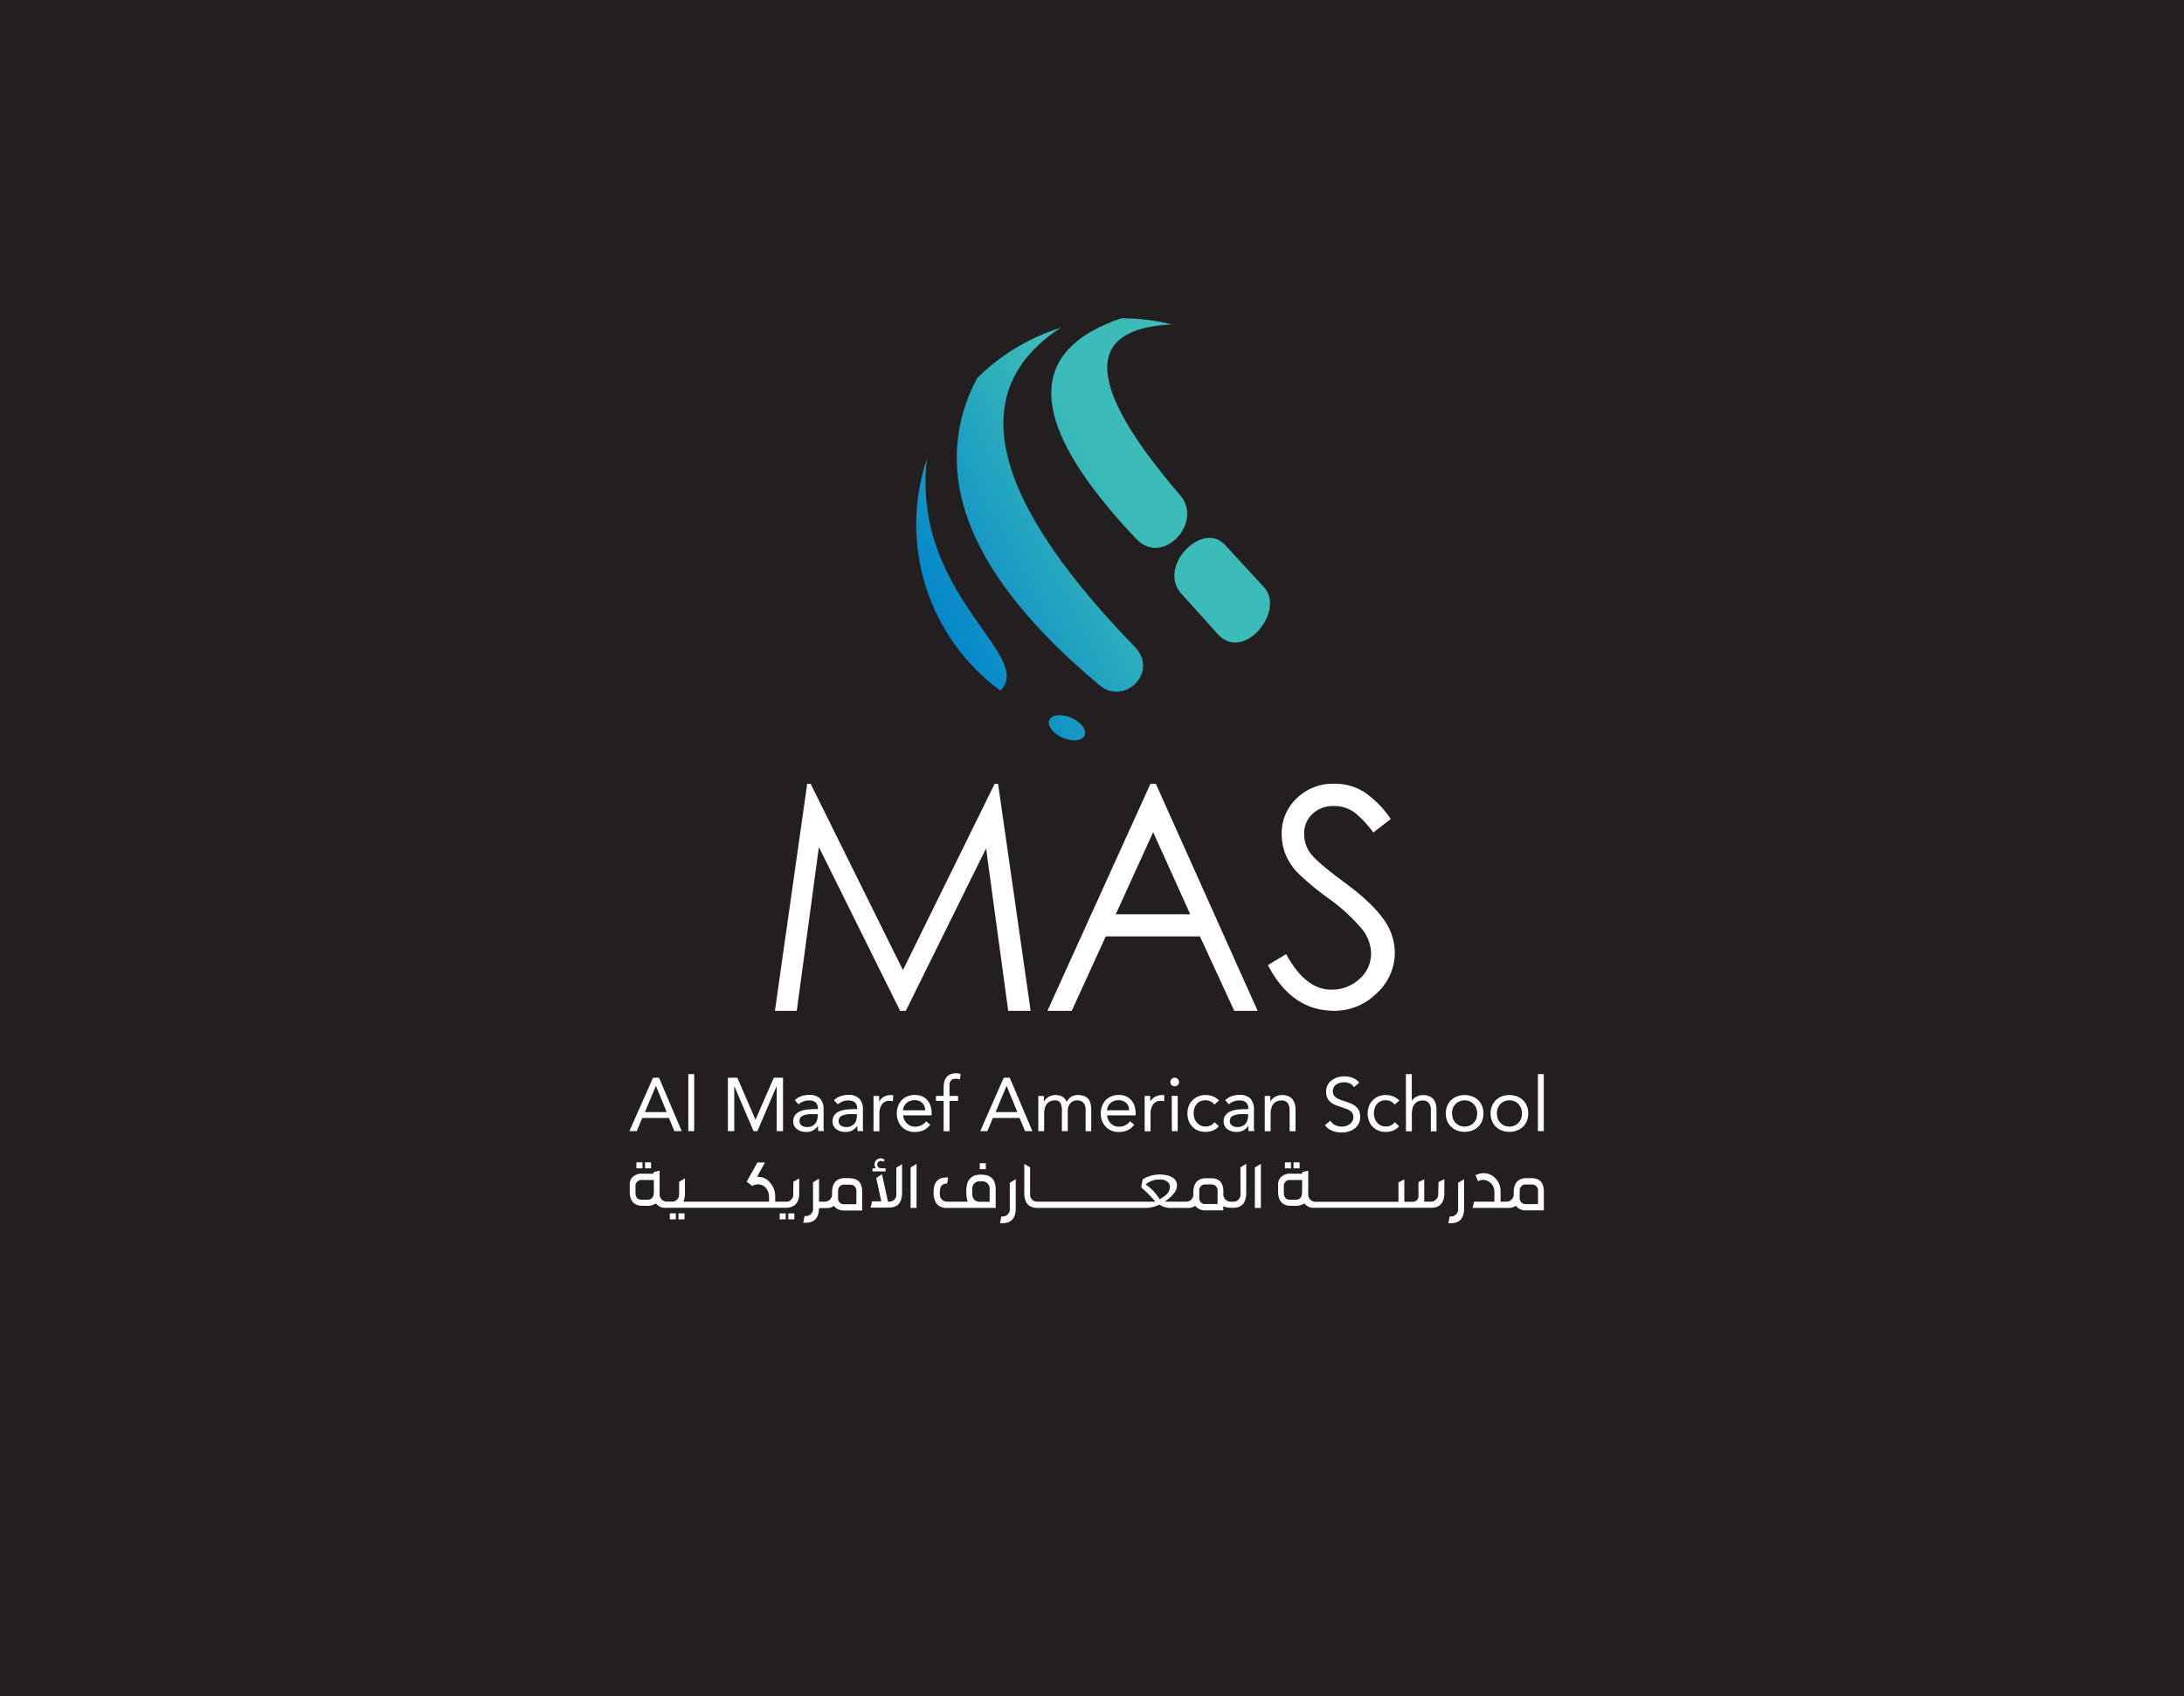 <svg id="Layer_1" data-name="Layer 1" xmlns="http://www.w3.org/2000/svg" xmlns:xlink="http://www.w3.org/1999/xlink" viewBox="0 0 595.28 462.26"><defs><style>.cls-1{fill:none;}.cls-2{clip-path:url(#clip-path);}.cls-3{fill:#231f20;}.cls-4{clip-path:url(#clip-path-2);}.cls-5{fill:url(#linear-gradient);}.cls-6{fill:#fff;}</style><clipPath id="clip-path"><rect class="cls-1" width="595.28" height="462.26"/></clipPath><clipPath id="clip-path-2"><path class="cls-1" d="M286,196.23c-.65,1.5,1,3.65,3.62,4.8s5.34.88,6-.62-1-3.65-3.62-4.81a8.14,8.14,0,0,0-3.18-.71c-1.35,0-2.43.46-2.81,1.34m36-34.43,9.91,11c7.1,7.85,18.49-6.39,12.62-12.76l-10.65-11.56a5.57,5.57,0,0,0-4.21-1.9c-6.13,0-13,9.32-7.67,15.25m-49.34,26.4c7.65-7.56-12.18-19.58-18.54-42.75A53.25,53.25,0,0,1,252.66,125a56.17,56.17,0,0,0,20,63.21m-6.23-85.31A45.39,45.39,0,0,0,261.35,132q4.14,26.13,38.37,54.76c6.72,5.63,16.31-3.57,9.53-10.54q-16.81-17.34-25.73-31.83-22.57-36.67,5.58-55.08a56.37,56.37,0,0,0-22.62,13.58M305.6,86.74q-33.44,11.37-8.22,45.6a152.85,152.85,0,0,0,12.36,14.54c7.22,7.61,18.31-4.52,11.95-11.9q-38.64-44.92-2.25-46.57a56,56,0,0,0-13.58-1.67h-.26"/></clipPath><linearGradient id="linear-gradient" x1="3018.31" y1="-513.98" x2="3019.31" y2="-513.98" gradientTransform="translate(-179249.11 30713.02) scale(59.47)" gradientUnits="userSpaceOnUse"><stop offset="0" stop-color="#0588ca"/><stop offset="1" stop-color="#3cbcb8"/></linearGradient></defs><g class="cls-2"><rect class="cls-3" width="595.28" height="462.26"/><g class="cls-4"><rect class="cls-5" x="224.06" y="68.77" width="147.25" height="151.39" transform="translate(-33 155.95) rotate(-27.88)"/></g><g class="cls-2"><polygon class="cls-6" points="211.22 275.47 220.01 213.61 220.96 213.61 246.11 264.36 271.1 213.61 272.04 213.61 280.92 275.47 274.8 275.47 268.77 231.19 246.89 275.47 245.34 275.47 223.2 230.84 217.17 275.47 211.22 275.47"/><path class="cls-6" d="M315.05,213.61l27.74,61.86h-6.37l-9.36-20.29H301.39l-9.28,20.29h-6.62l28.07-61.86Zm-.74,13.17-10.19,22.36h20.29Z"/><path class="cls-6" d="M345.57,263l5-3q5.25,9.69,12.23,9.69a11.17,11.17,0,0,0,7.71-2.87,9.23,9.23,0,0,0,3.2-7.14A11,11,0,0,0,371,252.9a50,50,0,0,0-9-8.16,72.37,72.37,0,0,1-8.46-7.06,15.72,15.72,0,0,1-3.2-5,15,15,0,0,1-1-5.38,13.07,13.07,0,0,1,4.06-9.72,14,14,0,0,1,10.22-4,14.79,14.79,0,0,1,8.45,2.42,27.53,27.53,0,0,1,7,7.18l-4.75,3.69a29.72,29.72,0,0,0-4.76-5.17,9.13,9.13,0,0,0-6-2.05,8.12,8.12,0,0,0-5.82,2.13,7.13,7.13,0,0,0-2.26,5.42,8.63,8.63,0,0,0,2,5.7q2,2.43,9.11,7.67t10.34,9.69a15.58,15.58,0,0,1,3.24,9.35,14.84,14.84,0,0,1-5,11.12,16.22,16.22,0,0,1-11.53,4.72q-11.58,0-18.06-12.47"/><rect class="cls-6" x="173.46" y="316.75" width="1.65" height="1.63"/><rect class="cls-6" x="175.81" y="316.75" width="1.65" height="1.63"/><rect class="cls-6" x="184.93" y="330.65" width="1.65" height="1.63"/><rect class="cls-6" x="182.57" y="330.65" width="1.65" height="1.63"/><rect class="cls-6" x="212.51" y="330.65" width="1.65" height="1.63"/><rect class="cls-6" x="214.86" y="330.65" width="1.65" height="1.63"/><path class="cls-6" d="M216.21,325.35a1.92,1.92,0,0,1-2.18,2.11h-2.74V326a5.61,5.61,0,0,0-1.42-3.74,4,4,0,0,0-2.7-1.52l-.8-.08,2.13-3.87h-2.05L203.53,322l1.5,1.2a3.42,3.42,0,0,1,1.52-.46c1.82,0,3.07,1.52,3.07,3.52v1.21H186.3l.19-.66a6.75,6.75,0,0,0,.2-1.69v-4l-1.59.95v3.26a1.93,1.93,0,0,1-2.18,2.11h-1a2,2,0,0,1-2.13-2.31V319l-1.65.4v.44H175a3.45,3.45,0,0,0-2.58.93,2.72,2.72,0,0,0-.78,2.12l0,1.84c0,2.46,1.16,3.86,3.38,3.86h1.4a4,4,0,0,0,2-.44l.38-.2.28.32a3.15,3.15,0,0,0,2.46.87H214c2.56,0,3.84-1.31,3.84-3.91v-4.12l-1.6.95Zm-38-.26c-.06,1.23-.65,1.84-1.79,1.84h-1.53c-1.12,0-1.68-.68-1.68-1.86v-1.69a1.62,1.62,0,0,1,1.81-1.82h3.19Z"/><path class="cls-6" d="M231.59,321.06h-1.38c-2.26,0-3.42,1.43-3.42,3.86v.34a2,2,0,0,1-2.17,2.2h-1.38v-6.28l-1.64,1v7.07a1.94,1.94,0,0,1-2.16,2.13h-.13l-.37,1.84h.48c2.43,0,3.63-1.18,3.8-3.51l0-.5h1.91a3.43,3.43,0,0,0,1.79-.36l.36-.23.28.31a3.46,3.46,0,0,0,2.61.95H235v-5.11c0-2.45-1.12-3.67-3.38-3.67m1.79,7.07h-3.27a1.56,1.56,0,0,1-1.71-1.69v-.1c0-.28,0-.89,0-1.82a1.62,1.62,0,0,1,1.83-1.73h1.5a1.7,1.7,0,0,1,1.36.65,2.13,2.13,0,0,1,.31,1.29Z"/><path class="cls-6" d="M241.37,318.35h-1.25a1,1,0,1,1,0-2,1.16,1.16,0,0,1,.64.21l.38-.44a1.55,1.55,0,0,0-1.14-.47,1.65,1.65,0,0,0-1.63,1.67,1.55,1.55,0,0,0,.21.84l.09.21h-.85v.85h3.55Z"/><path class="cls-6" d="M244.3,325.35a1.87,1.87,0,0,1-1.79,2.09l-.47.06L240.4,320l-1.57,1,1.38,6.38h-2.52l-.4,1.71h4.94q3.65,0,3.64-4.06v-7.79l-1.57.95Z"/><polygon class="cls-6" points="248.19 329.17 249.82 329.17 249.82 317.17 248.19 318.14 248.19 329.17"/><rect class="cls-6" x="267.05" y="316.98" width="1.65" height="1.63"/><path class="cls-6" d="M267.62,320.09a6.68,6.68,0,0,0-2,.25,3.39,3.39,0,0,0-2.05,2.43,11,11,0,0,0-.19,2.28,10.85,10.85,0,0,0,.34,2.41h-5.41a2,2,0,0,1-2.15-2.18c0-2.11.54-2.66,2-2.76l.28-1.65H258c-2.35,0-3.53,1.31-3.53,3.95a5.35,5.35,0,0,0,.87,3.29,3.55,3.55,0,0,0,2.93,1.06h13.12v-5.05c0-2.68-1.29-4-3.81-4m2.16,7.37h-2.64c-1.35,0-2.11-.83-2.11-2.3V324.1a2,2,0,0,1,2.19-2.18h.4a2,2,0,0,1,2.16,2.2Z"/><path class="cls-6" d="M275.23,329.36a1.94,1.94,0,0,1-2.17,2.13h-.13l-.36,1.84h.64c2.44,0,3.65-1.35,3.65-4.06v-7.94l-1.63,1Z"/><path class="cls-6" d="M338.12,325.35a1.94,1.94,0,0,1-2.17,2.11h-.35a2,2,0,0,1-2.15-2.22v-.51c0-2.43-1.12-3.65-3.38-3.65h-1.39c-2.26,0-3.42,1.42-3.42,3.84v.34a1.94,1.94,0,0,1-2.12,2.2h-5.6l1.1-.91a7.18,7.18,0,0,0,1.48-1.56,5.38,5.38,0,0,0,.38-.59.71.71,0,0,0,.06-.19,4.22,4.22,0,0,0,.26-1.15c0-1.28-.78-2.17-2.31-2.66a8.44,8.44,0,0,0-2.45-.34,8.93,8.93,0,0,0-4.58,1.29,14.22,14.22,0,0,0-.4,2.24,36.16,36.16,0,0,1,3.08,3l.78.87h-32a1.94,1.94,0,0,1-2.17-2.11v-7.23l-1.59-.95v7.94q0,4.06,3.64,4.06h29.3a8.54,8.54,0,0,0,3.92-.91l.24.17a5.46,5.46,0,0,0,3.1.74h3.24v0h1a3.43,3.43,0,0,0,1.79-.36l.36-.23.28.31a3.45,3.45,0,0,0,2.6.95h4.77v-1.11l.68.23a4.18,4.18,0,0,0,.67.12,8.7,8.7,0,0,0,.89.06h.57c2.3-.08,3.45-1.41,3.45-4.05v-7.94l-1.59.95Zm-22,1.49-.28-.42a13.4,13.4,0,0,0-3-3.23l-.59-.44.61-.42a5.56,5.56,0,0,1,3.21-.89,2.84,2.84,0,0,1,2.45.91,2,2,0,0,1,.38,1,3.13,3.13,0,0,1-1.3,2.45,12.47,12.47,0,0,1-1.46,1m15.71,1.31h-3.27a1.56,1.56,0,0,1-1.71-1.69v-.1c0-.28,0-.89,0-1.84a1.61,1.61,0,0,1,1.82-1.71h1.5a1.72,1.72,0,0,1,1.37.63,2.13,2.13,0,0,1,.31,1.29Z"/><polygon class="cls-6" points="342.03 329.17 343.67 329.17 343.67 317.17 342.03 318.14 342.03 329.17"/><rect class="cls-6" x="350.22" y="316.75" width="1.65" height="1.63"/><rect class="cls-6" x="352.57" y="316.75" width="1.65" height="1.63"/><path class="cls-6" d="M392,325.26a2,2,0,0,1-2.15,2.2H388.2v-6.11l-1.58.81V326a1.51,1.51,0,0,1-1.51,1.5h-2.34v-6.11l-1.6.81v5.3H358.71a2,2,0,0,1-2.13-2.31V319l-1.65.4v.44h-3.19a3.47,3.47,0,0,0-2.59.93,2.75,2.75,0,0,0-.78,2.12l0,1.84c0,2.46,1.16,3.86,3.39,3.86h1.4a4,4,0,0,0,2-.44l.38-.2.28.32a3.13,3.13,0,0,0,2.45.87H390q3.68,0,3.68-4.06v-3.76l-1.59.81Zm-37.11-.17c-.06,1.23-.65,1.84-1.79,1.84H351.6c-1.12,0-1.67-.68-1.67-1.86v-1.69a1.62,1.62,0,0,1,1.81-1.82h3.19Z"/><path class="cls-6" d="M397.43,329.36a1.94,1.94,0,0,1-2.17,2.13h-.13l-.36,1.84h.64c2.44,0,3.65-1.35,3.65-4.06v-7.94l-1.63,1Z"/><path class="cls-6" d="M417.41,321.06H416c-2.26,0-3.42,1.43-3.42,3.86v.34a2,2,0,0,1-2.16,2.2H409v-2.94a5,5,0,0,0-2.27-4.14,4.51,4.51,0,0,0-2.46-.67,4.94,4.94,0,0,0-2.09.54l.68,1.63a3.47,3.47,0,0,1,1.46-.36,3.22,3.22,0,0,1,3,3.25v2.69h-5.54l-.4,1.71H411a3.41,3.41,0,0,0,1.78-.36l.36-.23.29.31a3.44,3.44,0,0,0,2.6.95h4.77v-5.11c0-2.45-1.12-3.67-3.38-3.67m1.78,7.07h-3.27a1.57,1.57,0,0,1-1.71-1.69v-.1c0-.28,0-.89,0-1.82a1.61,1.61,0,0,1,1.82-1.73h1.5a1.73,1.73,0,0,1,1.37.65,2.14,2.14,0,0,1,.3,1.29Z"/><path class="cls-6" d="M178,293.68h1.62l6.19,14.56h-2l-1.48-3.58h-7.28l-1.5,3.58h-2Zm.78,2.22h0l-3,7.16h5.94Z"/><rect class="cls-6" x="187.61" y="292.7" width="1.6" height="15.54"/><polygon class="cls-6" points="198.4 293.68 200.97 293.68 205.9 305.09 205.94 305.09 210.92 293.68 213.42 293.68 213.42 308.24 211.7 308.24 211.7 296.03 211.66 296.03 206.44 308.24 205.39 308.24 200.17 296.03 200.13 296.03 200.13 308.24 198.4 308.24 198.4 293.68"/><path class="cls-6" d="M216.63,299.85a4.46,4.46,0,0,1,1.76-1.12,6.12,6.12,0,0,1,2.06-.36,4.09,4.09,0,0,1,3.09,1,4.33,4.33,0,0,1,.94,3.06v4.13c0,.27,0,.56,0,.85s.06.57.11.82h-1.55a4,4,0,0,1-.09-.73c0-.27,0-.51,0-.71h0a3.94,3.94,0,0,1-1.26,1.21,3.72,3.72,0,0,1-1.9.47,5.14,5.14,0,0,1-1.39-.18,3.6,3.6,0,0,1-1.13-.55,2.74,2.74,0,0,1-.77-.89,2.5,2.5,0,0,1-.29-1.24,2.66,2.66,0,0,1,.62-1.87,3.74,3.74,0,0,1,1.53-1,7.26,7.26,0,0,1,2-.41c.71-.06,1.35-.09,1.94-.09h.62V302a2,2,0,0,0-.63-1.59,2.66,2.66,0,0,0-1.76-.53,4.47,4.47,0,0,0-1.53.26,3.55,3.55,0,0,0-1.32.79Zm4.65,3.76a5.73,5.73,0,0,0-2.45.43,1.48,1.48,0,0,0-.91,1.42,1.4,1.4,0,0,0,.61,1.28,2.76,2.76,0,0,0,1.51.39,2.85,2.85,0,0,0,1.22-.24,2.61,2.61,0,0,0,.88-.63,2.66,2.66,0,0,0,.53-.91,3.77,3.77,0,0,0,.21-1.12v-.62Z"/><path class="cls-6" d="M227.3,299.85a4.5,4.5,0,0,1,1.75-1.12,6.18,6.18,0,0,1,2.07-.36,4.06,4.06,0,0,1,3.08,1,4.33,4.33,0,0,1,1,3.06v4.13a8.32,8.32,0,0,0,0,.85c0,.3.06.57.1.82h-1.54a4,4,0,0,1-.09-.73c0-.27,0-.51,0-.71h0a3.88,3.88,0,0,1-1.27,1.21,3.67,3.67,0,0,1-1.9.47,5.24,5.24,0,0,1-1.39-.18,3.71,3.71,0,0,1-1.13-.55,2.74,2.74,0,0,1-.77-.89,2.61,2.61,0,0,1-.28-1.24,2.7,2.7,0,0,1,.61-1.87,3.74,3.74,0,0,1,1.53-1,7.33,7.33,0,0,1,2-.41c.7-.06,1.35-.09,1.94-.09h.62V302a2,2,0,0,0-.63-1.59,2.68,2.68,0,0,0-1.76-.53,4.47,4.47,0,0,0-1.53.26,3.67,3.67,0,0,0-1.33.79Zm4.64,3.76a5.68,5.68,0,0,0-2.44.43,1.46,1.46,0,0,0-.91,1.42,1.38,1.38,0,0,0,.61,1.28,2.73,2.73,0,0,0,1.51.39,2.92,2.92,0,0,0,1.22-.24,2.71,2.71,0,0,0,.88-.63,2.66,2.66,0,0,0,.53-.91,4.12,4.12,0,0,0,.21-1.12v-.62Z"/><path class="cls-6" d="M238.09,300.9c0-.44,0-.85,0-1.24s0-.73,0-1h1.52c0,.26,0,.52,0,.78s0,.52,0,.8h0a2.81,2.81,0,0,1,.46-.68,3.77,3.77,0,0,1,.71-.59,4.07,4.07,0,0,1,.92-.41,4,4,0,0,1,1.11-.15l.33,0a1.32,1.32,0,0,1,.33.08l-.1,1.63a2.71,2.71,0,0,0-.86-.13,2.43,2.43,0,0,0-2.15,1,4.48,4.48,0,0,0-.67,2.62v4.68h-1.6Z"/><path class="cls-6" d="M253.54,306.49a4.76,4.76,0,0,1-1.89,1.55,6.05,6.05,0,0,1-2.38.44,5,5,0,0,1-2-.4,4.53,4.53,0,0,1-2.49-2.68,5.63,5.63,0,0,1-.34-2,5.46,5.46,0,0,1,.37-2.05,4.59,4.59,0,0,1,1-1.6,4.45,4.45,0,0,1,1.56-1,5.08,5.08,0,0,1,2-.37,4.84,4.84,0,0,1,1.85.34,4,4,0,0,1,1.45,1,4.27,4.27,0,0,1,.93,1.58,6.35,6.35,0,0,1,.33,2.13v.51h-7.77a3.5,3.5,0,0,0,1,2.17,3.17,3.17,0,0,0,1,.67,3,3,0,0,0,1.21.24,3.8,3.8,0,0,0,1.77-.37,3.88,3.88,0,0,0,1.29-1.09Zm-1.37-3.93a2.79,2.79,0,0,0-.8-2,2.91,2.91,0,0,0-2.1-.74,3.13,3.13,0,0,0-2.16.74,3.09,3.09,0,0,0-1,2Z"/><path class="cls-6" d="M257.2,300h-2.09v-1.35h2.09v-2.16a7.39,7.39,0,0,1,.17-1.62,3.44,3.44,0,0,1,.56-1.26,2.66,2.66,0,0,1,1.06-.83,3.92,3.92,0,0,1,1.63-.3,3.83,3.83,0,0,1,.65.06,1.65,1.65,0,0,1,.58.19l-.23,1.44a3.14,3.14,0,0,0-1.09-.21,1.75,1.75,0,0,0-1,.22,1.32,1.32,0,0,0-.53.59,2.72,2.72,0,0,0-.2.92c0,.35,0,.74,0,1.15v1.81h2.34V300h-2.34v8.27H257.2Z"/><path class="cls-6" d="M273.58,293.68h1.63l6.18,14.56h-2l-1.48-3.58h-7.28l-1.5,3.58h-1.95Zm.78,2.22h0l-3,7.16h5.94Z"/><path class="cls-6" d="M283,300.9c0-.44,0-.85,0-1.24s0-.73,0-1h1.52c0,.26,0,.52,0,.78s0,.52,0,.8h0a2.81,2.81,0,0,1,.46-.68,3.77,3.77,0,0,1,.71-.59,3.75,3.75,0,0,1,2-.56,3.76,3.76,0,0,1,1.3.19,3,3,0,0,1,.87.48,2.16,2.16,0,0,1,.55.59c.13.22.24.4.32.57a4.37,4.37,0,0,1,1.23-1.35,3.14,3.14,0,0,1,1.81-.48,4.65,4.65,0,0,1,1.73.28,2.74,2.74,0,0,1,1.13.8,3.2,3.2,0,0,1,.61,1.27,6.69,6.69,0,0,1,.19,1.68v5.83H295.9v-5.75a4.5,4.5,0,0,0-.1-1,2.27,2.27,0,0,0-.37-.84,1.91,1.91,0,0,0-.72-.59,2.43,2.43,0,0,0-1.15-.23,2.39,2.39,0,0,0-1,.2,2.42,2.42,0,0,0-.8.58,2.81,2.81,0,0,0-.53.89,3.34,3.34,0,0,0-.19,1.17v5.54h-1.61v-5.44a4.36,4.36,0,0,0-.43-2.27,1.55,1.55,0,0,0-1.42-.67,3,3,0,0,0-1.34.27,2.3,2.3,0,0,0-.93.76,3.3,3.3,0,0,0-.53,1.17,5.82,5.82,0,0,0-.18,1.5v4.68H283Z"/><path class="cls-6" d="M309.14,306.49a4.76,4.76,0,0,1-1.89,1.55,6.05,6.05,0,0,1-2.38.44,4.92,4.92,0,0,1-2-.4,4.59,4.59,0,0,1-2.5-2.68,5.87,5.87,0,0,1-.34-2,5.46,5.46,0,0,1,.38-2.05,4.57,4.57,0,0,1,1-1.6,4.64,4.64,0,0,1,1.56-1,5.17,5.17,0,0,1,2-.37,4.84,4.84,0,0,1,1.85.34,4,4,0,0,1,1.45,1,4.41,4.41,0,0,1,.93,1.58,6.35,6.35,0,0,1,.33,2.13v.51h-7.77a3.48,3.48,0,0,0,.3,1.18,3.26,3.26,0,0,0,.67,1,3.13,3.13,0,0,0,1,.67,3.05,3.05,0,0,0,1.22.24,3.76,3.76,0,0,0,1.76-.37,4,4,0,0,0,1.3-1.09Zm-1.38-3.93a2.71,2.71,0,0,0-.8-2,2.87,2.87,0,0,0-2.09-.74,3.13,3.13,0,0,0-2.16.74,3.09,3.09,0,0,0-1,2Z"/><path class="cls-6" d="M312,300.9c0-.44,0-.85,0-1.24s0-.73,0-1h1.52c0,.26,0,.52,0,.78s0,.52,0,.8h0a2.81,2.81,0,0,1,.46-.68,3.77,3.77,0,0,1,.71-.59,4,4,0,0,1,.93-.41,3.92,3.92,0,0,1,1.11-.15l.32,0a1.32,1.32,0,0,1,.33.08l-.1,1.63a2.71,2.71,0,0,0-.86-.13,2.43,2.43,0,0,0-2.15,1,4.48,4.48,0,0,0-.67,2.62v4.68H312Z"/><path class="cls-6" d="M319,294.85a1.14,1.14,0,0,1,.34-.82,1.11,1.11,0,0,1,.83-.35,1.13,1.13,0,0,1,.83.35,1.16,1.16,0,0,1-.83,2,1.12,1.12,0,0,1-.84-.33,1.15,1.15,0,0,1-.33-.85m.37,3.77H321v9.62h-1.6Z"/><path class="cls-6" d="M331,301a3.14,3.14,0,0,0-1.11-.89,3,3,0,0,0-1.32-.28,3.32,3.32,0,0,0-1.41.28,2.63,2.63,0,0,0-1,.77,3.47,3.47,0,0,0-.61,1.14,4.76,4.76,0,0,0-.2,1.39,4.16,4.16,0,0,0,.23,1.38,3.78,3.78,0,0,0,.66,1.14,2.87,2.87,0,0,0,1,.77,3,3,0,0,0,1.33.28,2.86,2.86,0,0,0,2.45-1.19l1.19,1.13a4.2,4.2,0,0,1-1.64,1.17,5.67,5.67,0,0,1-4,0,4.3,4.3,0,0,1-1.57-1.05,4.79,4.79,0,0,1-1-1.6,5.88,5.88,0,0,1,0-4,4.66,4.66,0,0,1,2.59-2.66,5.27,5.27,0,0,1,2-.38,5.5,5.5,0,0,1,2,.37,4.44,4.44,0,0,1,1.67,1.15Z"/><path class="cls-6" d="M333.93,299.85a4.46,4.46,0,0,1,1.76-1.12,6.08,6.08,0,0,1,2.06-.36,4.06,4.06,0,0,1,3.08,1,4.33,4.33,0,0,1,.95,3.06v4.13a8.32,8.32,0,0,0,0,.85c0,.3.06.57.1.82h-1.54a4,4,0,0,1-.09-.73c0-.27,0-.51,0-.71h0A3.88,3.88,0,0,1,339,308a3.67,3.67,0,0,1-1.9.47,5.11,5.11,0,0,1-1.38-.18,3.66,3.66,0,0,1-1.14-.55,2.87,2.87,0,0,1-.77-.89,2.61,2.61,0,0,1-.28-1.24,2.7,2.7,0,0,1,.61-1.87,3.74,3.74,0,0,1,1.53-1,7.33,7.33,0,0,1,2-.41c.7-.06,1.35-.09,1.94-.09h.62V302a2,2,0,0,0-.63-1.59,2.66,2.66,0,0,0-1.76-.53,4.47,4.47,0,0,0-1.53.26,3.67,3.67,0,0,0-1.33.79Zm4.64,3.76a5.71,5.71,0,0,0-2.44.43,1.46,1.46,0,0,0-.91,1.42,1.4,1.4,0,0,0,.61,1.28,2.73,2.73,0,0,0,1.51.39,2.89,2.89,0,0,0,1.22-.24,2.71,2.71,0,0,0,.88-.63,2.66,2.66,0,0,0,.53-.91,4.12,4.12,0,0,0,.21-1.12v-.62Z"/><path class="cls-6" d="M344.72,300.9c0-.44,0-.85,0-1.24s0-.73,0-1h1.52c0,.26,0,.52,0,.78s0,.52,0,.8h0a2.81,2.81,0,0,1,.46-.68,3.77,3.77,0,0,1,.71-.59,4.15,4.15,0,0,1,.93-.41,3.92,3.92,0,0,1,1.11-.15,4.24,4.24,0,0,1,1.63.29,3,3,0,0,1,1.14.8,3.37,3.37,0,0,1,.67,1.24,5.76,5.76,0,0,1,.22,1.59v5.94H351.5v-5.77a3.1,3.1,0,0,0-.53-1.91,2,2,0,0,0-1.67-.7,3,3,0,0,0-1.34.27,2.3,2.3,0,0,0-.93.76,3.3,3.3,0,0,0-.53,1.17,5.82,5.82,0,0,0-.18,1.5v4.68h-1.6Z"/><path class="cls-6" d="M369.05,296.25a2.5,2.5,0,0,0-1.15-1,3.55,3.55,0,0,0-1.5-.32,4.32,4.32,0,0,0-1.13.14,3.41,3.41,0,0,0-1,.43,2.07,2.07,0,0,0-.71.76,2.23,2.23,0,0,0-.27,1.11,2.42,2.42,0,0,0,.15.88,1.82,1.82,0,0,0,.51.68,3.54,3.54,0,0,0,.94.58,11.87,11.87,0,0,0,1.46.53c.56.18,1.11.37,1.64.58a5.83,5.83,0,0,1,1.39.78,3.48,3.48,0,0,1,1,1.18,4,4,0,0,1,.36,1.78,3.88,3.88,0,0,1-.43,1.89,4,4,0,0,1-1.14,1.33,5,5,0,0,1-1.64.78,7.1,7.1,0,0,1-1.91.26,6.83,6.83,0,0,1-1.27-.12,5.61,5.61,0,0,1-1.23-.35,5,5,0,0,1-1.1-.61,4,4,0,0,1-.88-.94l1.48-1.21a3,3,0,0,0,1.32,1.21,4,4,0,0,0,2.9.25,3.21,3.21,0,0,0,1-.49,2.54,2.54,0,0,0,.74-.79,2,2,0,0,0,.29-1.09,2.36,2.36,0,0,0-.23-1.1,1.92,1.92,0,0,0-.7-.72,4.9,4.9,0,0,0-1.19-.56l-1.68-.58a10.53,10.53,0,0,1-1.44-.56,4.26,4.26,0,0,1-1.14-.78,3.32,3.32,0,0,1-.76-1.11,3.83,3.83,0,0,1-.28-1.55,3.92,3.92,0,0,1,.41-1.83,3.79,3.79,0,0,1,1.11-1.31,5.09,5.09,0,0,1,1.58-.79,6.32,6.32,0,0,1,1.85-.27,6.4,6.4,0,0,1,2.25.38,4.44,4.44,0,0,1,1.82,1.33Z"/><path class="cls-6" d="M380.13,301a3.14,3.14,0,0,0-1.11-.89,3,3,0,0,0-1.31-.28,3.33,3.33,0,0,0-1.42.28,2.71,2.71,0,0,0-1,.77,3.28,3.28,0,0,0-.6,1.14,4.45,4.45,0,0,0-.21,1.39,3.93,3.93,0,0,0,.24,1.38,3.56,3.56,0,0,0,.65,1.14,2.87,2.87,0,0,0,1,.77,3.06,3.06,0,0,0,1.34.28,2.84,2.84,0,0,0,2.44-1.19l1.2,1.13a4.31,4.31,0,0,1-1.65,1.17,5.33,5.33,0,0,1-2,.37,5.4,5.4,0,0,1-2-.37,4.38,4.38,0,0,1-1.57-1.05,4.79,4.79,0,0,1-1-1.6,5.88,5.88,0,0,1,0-4,4.66,4.66,0,0,1,2.59-2.66,5.32,5.32,0,0,1,2-.38,5.49,5.49,0,0,1,2,.37,4.47,4.47,0,0,1,1.68,1.15Z"/><path class="cls-6" d="M383.19,292.7h1.61V300h0a2.51,2.51,0,0,1,.45-.56,3.09,3.09,0,0,1,.69-.51,4.75,4.75,0,0,1,.89-.37,4,4,0,0,1,1.05-.14,4.29,4.29,0,0,1,1.64.29,3.13,3.13,0,0,1,1.14.8,3.37,3.37,0,0,1,.67,1.24,5.79,5.79,0,0,1,.21,1.6v5.94H390v-5.78a3,3,0,0,0-.54-1.91,1.94,1.94,0,0,0-1.66-.7,3.13,3.13,0,0,0-1.35.27,2.27,2.27,0,0,0-.92.76,3.5,3.5,0,0,0-.54,1.17,6.31,6.31,0,0,0-.17,1.5v4.69h-1.61Z"/><path class="cls-6" d="M394.07,303.43a5.25,5.25,0,0,1,.39-2.06,4.64,4.64,0,0,1,1.07-1.59,4.7,4.7,0,0,1,1.62-1,5.89,5.89,0,0,1,4.11,0,4.7,4.7,0,0,1,1.62,1,4.64,4.64,0,0,1,1.07,1.59,5.61,5.61,0,0,1,0,4.11,4.64,4.64,0,0,1-1.07,1.59,4.7,4.7,0,0,1-1.62,1,5.89,5.89,0,0,1-4.11,0,4.7,4.7,0,0,1-1.62-1,4.64,4.64,0,0,1-1.07-1.59,5.24,5.24,0,0,1-.39-2.05m1.72,0a4,4,0,0,0,.24,1.4,3.34,3.34,0,0,0,.69,1.13,3.07,3.07,0,0,0,1.08.76,3.67,3.67,0,0,0,2.81,0,3.07,3.07,0,0,0,1.08-.76,3.34,3.34,0,0,0,.69-1.13,4.23,4.23,0,0,0,0-2.81,3.34,3.34,0,0,0-.69-1.13,3.2,3.2,0,0,0-1.08-.76,3.67,3.67,0,0,0-2.81,0,3.2,3.2,0,0,0-1.08.76A3.34,3.34,0,0,0,396,302a4,4,0,0,0-.24,1.41"/><path class="cls-6" d="M406.28,303.43a5.25,5.25,0,0,1,.39-2.06,4.64,4.64,0,0,1,1.07-1.59,4.7,4.7,0,0,1,1.62-1,5.89,5.89,0,0,1,4.11,0,4.7,4.7,0,0,1,1.62,1,4.64,4.64,0,0,1,1.07,1.59,5.61,5.61,0,0,1,0,4.11,4.64,4.64,0,0,1-1.07,1.59,4.7,4.7,0,0,1-1.62,1,5.89,5.89,0,0,1-4.11,0,4.7,4.7,0,0,1-1.62-1,4.64,4.64,0,0,1-1.07-1.59,5.24,5.24,0,0,1-.39-2.05m1.72,0a4,4,0,0,0,.24,1.4,3.34,3.34,0,0,0,.69,1.13,3.07,3.07,0,0,0,1.08.76,3.3,3.3,0,0,0,1.4.28,3.35,3.35,0,0,0,1.41-.28,3.07,3.07,0,0,0,1.08-.76,3.34,3.34,0,0,0,.69-1.13,4.23,4.23,0,0,0,0-2.81,3.34,3.34,0,0,0-.69-1.13,3.2,3.2,0,0,0-1.08-.76,3.35,3.35,0,0,0-1.41-.28,3.3,3.3,0,0,0-1.4.28,3.2,3.2,0,0,0-1.08.76,3.34,3.34,0,0,0-.69,1.13,4,4,0,0,0-.24,1.41"/><rect class="cls-6" x="419.18" y="292.7" width="1.6" height="15.54"/></g></g></svg>